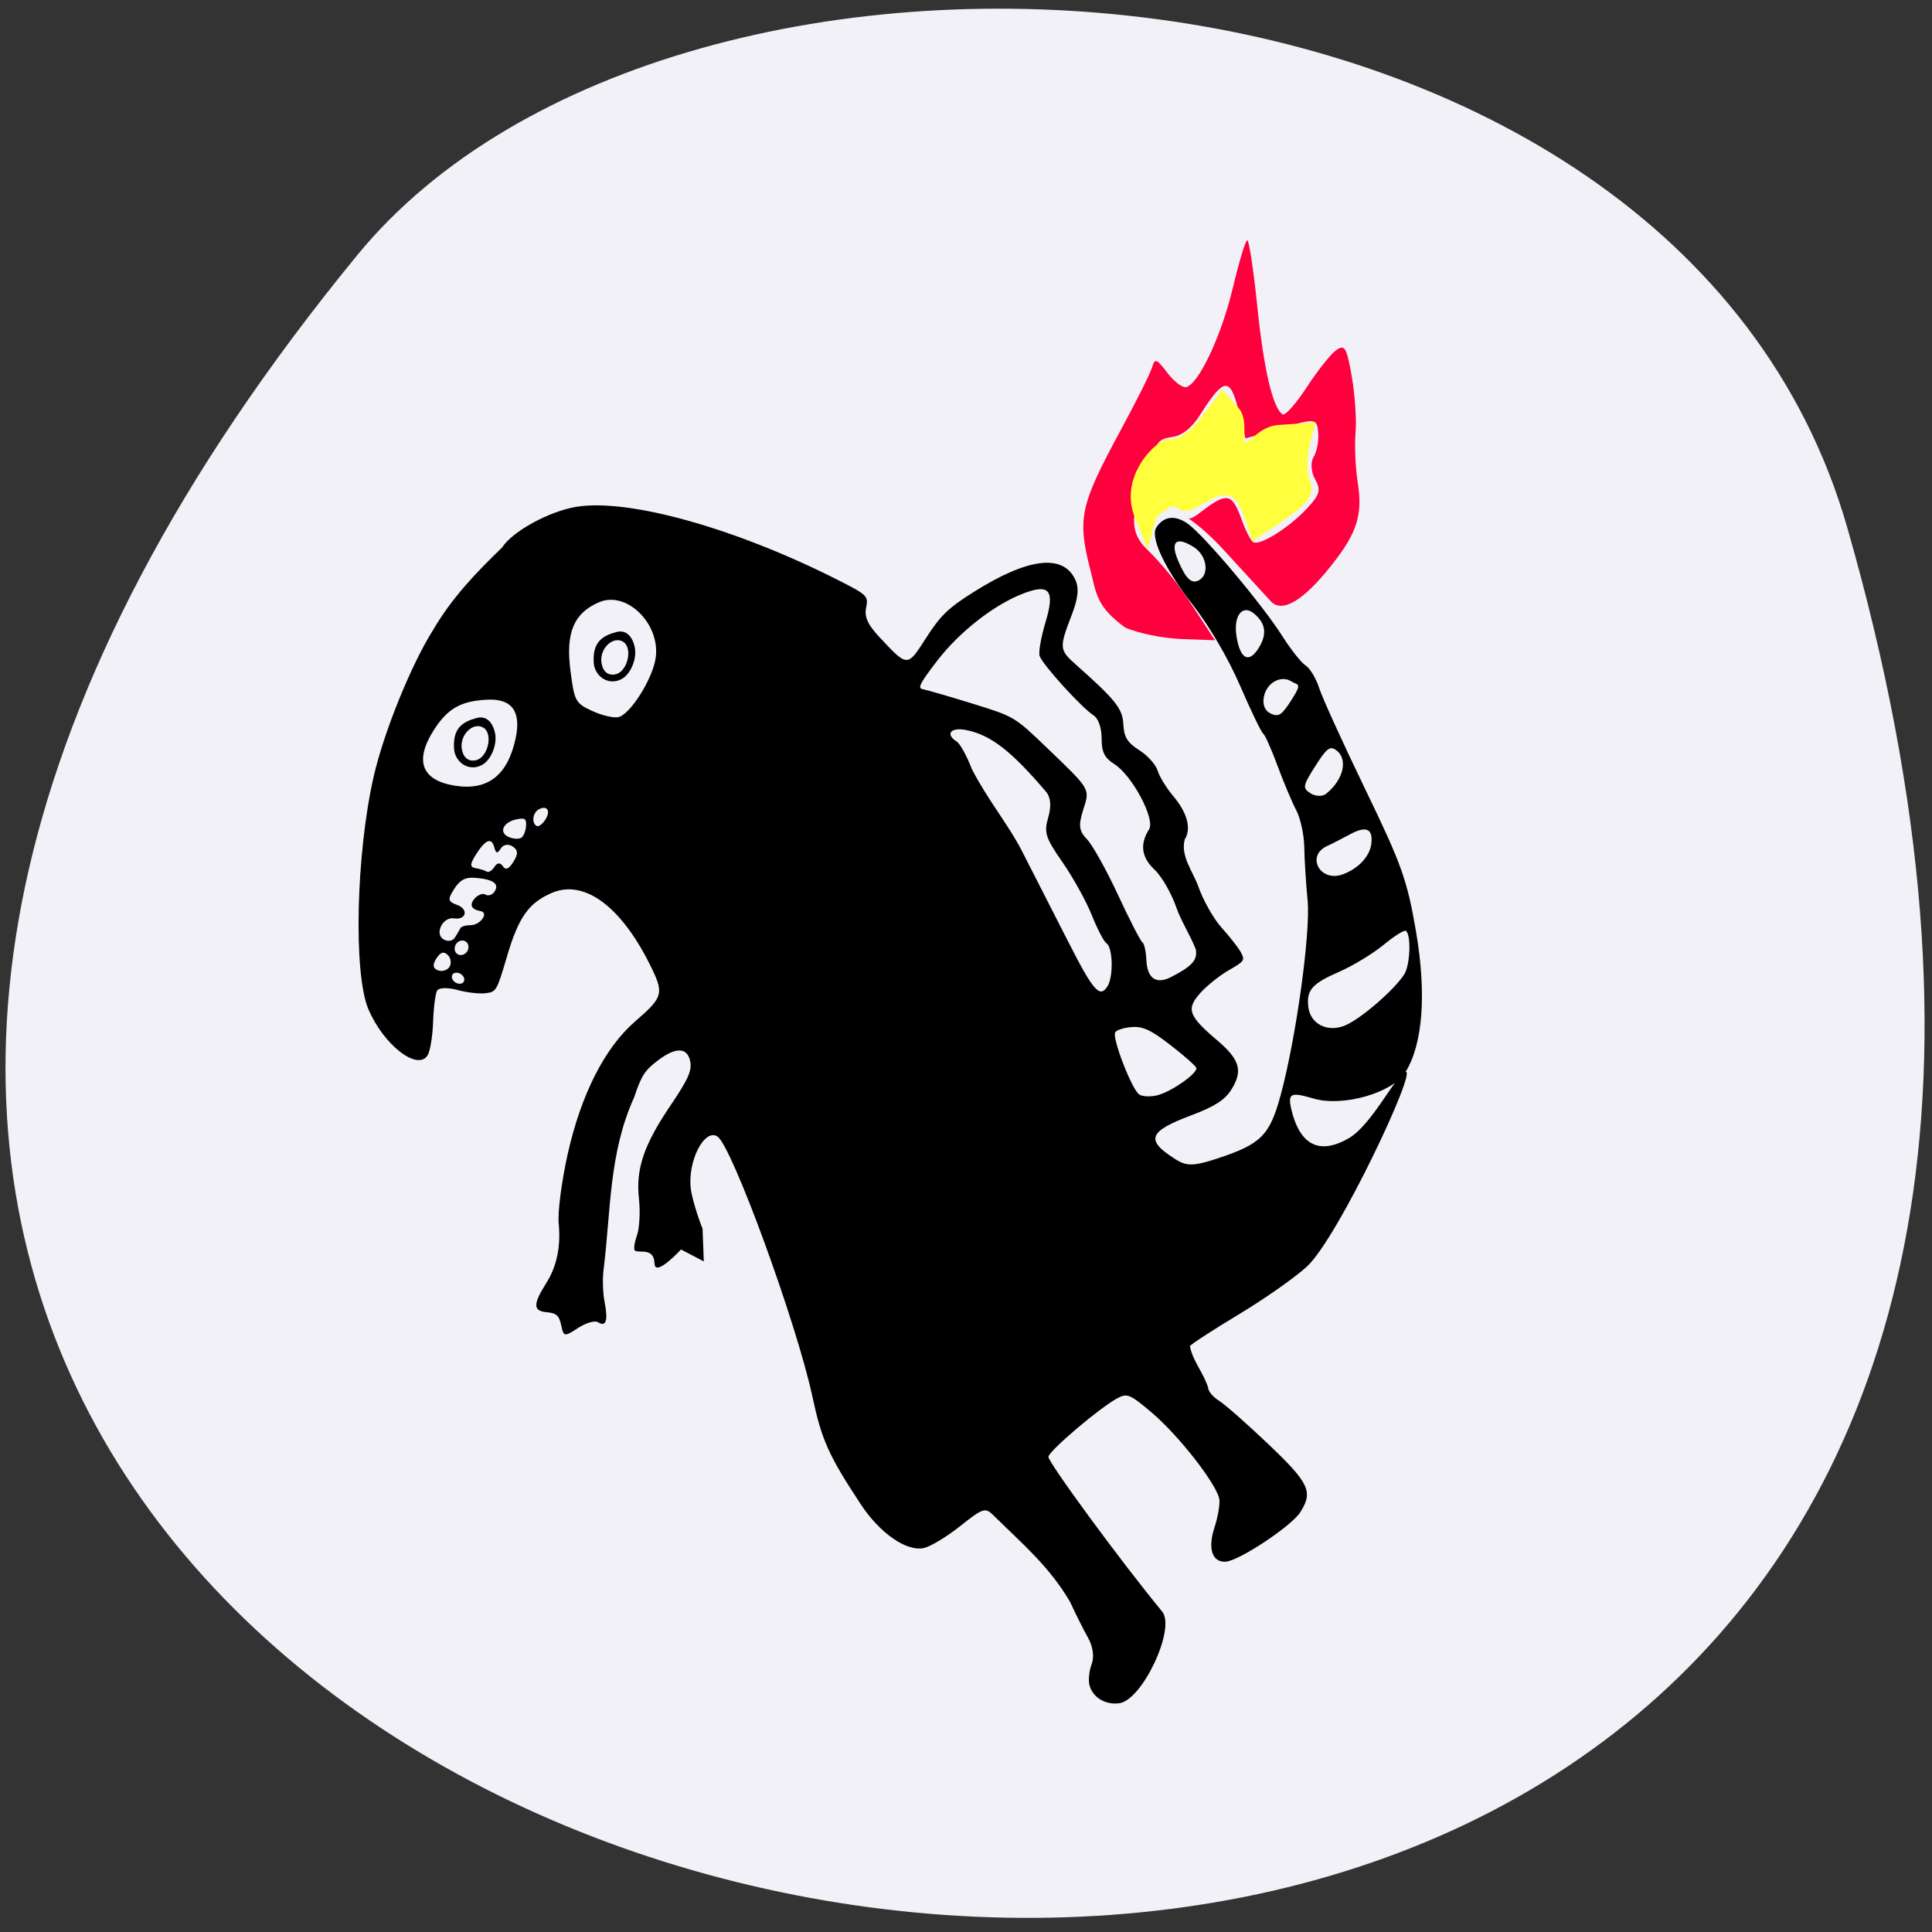 <svg xmlns="http://www.w3.org/2000/svg" viewBox="0 0 256 256"><rect x="0" y="0" width="256" height="256" fill="#333333" stroke="none"/><path d="m 244.75 69.835 c 84.93 295.67 -390.67 199.76 -197.4 -36.04 42.38 -51.704 174.51 -43.64 197.4 36.04 z" fill="#f3f1f8" color="#000"/><g transform="matrix(1.059 0.67 -0.666 1.051 92.19 -120.92)"><path d="m 114.01 118.87 c -4.197 -3.97 -4.667 -5.254 -5.294 -14.483 -0.234 -3.443 -0.571 -6.759 -0.749 -7.368 -0.284 -0.974 -0.084 -1.017 1.659 -0.359 1.09 0.411 2.215 0.514 2.501 0.228 0.958 -0.958 0.256 -6.625 -1.431 -11.559 -0.919 -2.689 -1.559 -5 -1.422 -5.138 0.137 -0.137 2.21 2.262 4.608 5.332 4.168 5.338 7.182 8.32 8.409 8.32 0.314 0 0.591 -1.705 0.616 -3.789 0.025 -2.084 0.262 -4.337 0.525 -5.01 0.422 -1.071 0.766 -0.899 2.882 1.443 1.322 1.463 2.906 3.642 3.52 4.841 0.614 1.2 1.961 3.15 2.993 4.335 2.318 2.661 2.827 4.577 2.374 8.943 -0.503 4.849 -1.694 7.204 -3.404 6.727 -0.747 -0.208 -4.03 -1.102 -7.29 -1.986 -3.262 -0.884 -5.238 -0.764 -4.777 -0.782 0.461 -0.017 0.86 -1.63 1.272 -2.536 0.908 -1.992 1.476 -2.043 3.654 -0.329 0.922 0.725 1.925 1.318 2.229 1.318 0.805 0 2.381 -3.294 2.9 -6.06 0.378 -2.01 0.231 -2.508 -0.932 -3.131 -0.759 -0.406 -1.381 -1.265 -1.381 -1.908 0 -0.643 -0.433 -1.745 -0.963 -2.448 -0.924 -1.228 -1.066 -1.161 -3.566 1.686 l -2.603 2.966 l -2.278 -2.186 c -2.586 -2.482 -3.112 -2.047 -3.112 2.576 0 1.719 -0.417 2.945 -1.241 3.651 -1.165 0.997 -1.183 1.31 -0.299 5.098 1.174 5.03 2.273 6.03 4.633 6.502 1.017 0.203 3.859 1 6.265 2.099 l 4.731 2.159 l -3.09 1.811 c -1.7 0.996 -4.256 1.967 -5.68 2.159 -3.785 -0.241 -4.54 -1.502 -6.261 -3.124 z" transform="translate(5.227 -7.84)" fill="#fe003e"/><path d="m 120.18 103.71 c -3.986 -2.85 -2.408 -8.677 -1.337 -9.05 0.426 -0.147 1.39 -1.329 1.564 -3.5 l 0.315 -3.946 l 2.484 0.715 c 1.51 0.435 2.176 2.715 2.572 2.715 0.396 0 0.321 -2.242 1.978 -3.46 l 3.154 -2.318 l 0.737 2.27 c 0.405 1.248 1.253 2.661 1.885 3.14 1.463 1.109 1.428 2.101 -0.203 5.83 l -1.322 3.02 l -1.78 -1.452 c -2.432 -1.984 -3.272 -1.818 -4.622 0.645 -0.669 1.219 -1.069 2.088 -1.848 2.088 -1.055 0 -0.993 0.077 -1.716 2.044 l 1.042 3.329 z" fill="#ffff3d"/></g><path d="m 144.37 223.34 c -0.185 -0.658 -0.063 -1.918 0.272 -2.799 0.374 -0.984 0.194 -2.341 -0.467 -3.519 -0.592 -1.054 -1.67 -3.206 -2.396 -4.782 -2.763 -4.712 -6.31 -7.672 -10.198 -11.503 -1.018 -1.01 -1.381 -0.888 -4.326 1.459 -1.768 1.409 -3.938 2.724 -4.821 2.922 -2.294 0.515 -5.85 -1.946 -8.387 -5.805 -4.272 -6.499 -5.154 -8.464 -6.399 -14.26 -2.094 -9.751 -10.682 -33.26 -12.592 -34.467 -1.741 -1.102 -3.986 3.347 -3.516 6.967 0.144 1.113 0.843 3.482 1.553 5.266 l 0.166 4.325 l -3.02 -1.58 c 0 0 -3.458 3.757 -3.51 1.859 -0.059 -2.157 -2.02 -1.343 -2.583 -1.702 -0.21 -0.133 -0.101 -1.023 0.243 -1.977 0.344 -0.954 0.468 -3.158 0.277 -4.897 -0.438 -3.969 0.639 -7.138 4.225 -12.438 2.23 -3.296 2.772 -4.477 2.587 -5.639 -0.32 -2.01 -1.887 -2.1 -4.306 -0.253 -1.764 1.346 -2.157 1.959 -3.152 4.903 -3.363 7.408 -3.074 15.13 -4.04 22.777 -0.161 1.197 -0.1 3.157 0.136 4.356 0.482 2.456 0.187 3.327 -0.893 2.643 -0.403 -0.255 -1.585 0.09 -2.627 0.769 -1.823 1.187 -1.906 1.174 -2.232 -0.358 -0.274 -1.286 -0.643 -1.618 -1.929 -1.733 -1.812 -0.162 -1.829 -1.05 -0.073 -3.823 1.42 -2.242 1.967 -4.865 1.666 -7.986 -0.141 -1.469 0.397 -5.589 1.196 -9.155 1.77 -7.9 4.919 -14.09 8.93 -17.564 3.782 -3.273 3.885 -3.686 1.906 -7.639 -3.831 -7.651 -8.666 -11.187 -12.879 -9.415 -3.097 1.302 -4.461 3.215 -5.99 8.396 -1.379 4.673 -1.415 4.736 -2.871 4.92 -0.811 0.103 -2.484 -0.091 -3.717 -0.432 -1.233 -0.34 -2.435 -0.312 -2.671 0.063 -0.236 0.375 -0.48 2.244 -0.543 4.152 -0.063 1.909 -0.39 3.909 -0.728 4.444 -1.341 2.128 -5.845 -1.387 -7.855 -6.131 -1.996 -4.711 -1.626 -20.633 0.718 -30.846 1.354 -5.899 4.979 -14.832 7.868 -19.388 2.463 -4.211 5.579 -7.483 9.153 -10.937 1.337 -2.111 6.234 -4.791 9.829 -5.378 6.946 -1.136 21.19 2.86 34.77 9.755 3.789 1.924 3.94 2.075 3.62 3.634 -0.244 1.191 0.222 2.222 1.742 3.85 3.784 4.053 3.701 4.052 6.237 0.089 1.856 -2.899 2.927 -3.933 6.242 -6.02 7.201 -4.543 11.865 -5.122 13.488 -1.674 0.535 1.136 0.399 2.461 -0.487 4.76 -1.65 4.279 -1.625 4.563 0.572 6.514 5.305 4.711 6.189 5.826 6.295 7.937 0.084 1.671 0.543 2.414 2.106 3.404 1.1 0.696 2.196 1.916 2.437 2.711 0.24 0.795 1.155 2.292 2.031 3.328 1.903 2.248 2.468 4.353 1.555 5.794 -0.589 2.224 1.145 4.351 1.795 6.21 0.641 1.846 2.047 4.328 3.125 5.515 1.078 1.187 2.218 2.649 2.532 3.247 0.547 1.041 0.476 1.144 -1.639 2.368 -1.216 0.704 -2.906 2.059 -3.756 3.01 -1.888 2.113 -1.566 3.02 2.215 6.232 3.056 2.597 3.479 4.077 1.885 6.594 -0.851 1.343 -2.229 2.224 -5.266 3.364 -5.732 2.153 -6.141 3.281 -2.116 5.83 1.481 0.938 2.426 0.924 5.487 -0.08 5.837 -1.915 6.988 -3.055 8.432 -8.349 2.051 -7.519 4 -21.599 3.589 -25.871 -0.217 -2.234 -0.416 -5.404 -0.441 -7.04 -0.026 -1.64 -0.503 -3.845 -1.06 -4.9 -0.558 -1.055 -1.677 -3.711 -2.487 -5.904 -0.81 -2.192 -1.666 -4.108 -1.901 -4.257 -0.235 -0.149 -1.602 -2.986 -3.038 -6.304 -1.592 -3.68 -4.058 -7.896 -6.322 -10.808 -3.673 -4.725 -5.638 -8.9 -4.797 -10.195 0.963 -1.484 2.434 -1.683 4.097 -0.554 2.104 1.429 9.937 10.727 12.657 15.03 1.095 1.731 2.461 3.444 3.034 3.807 0.573 0.363 1.378 1.707 1.788 2.985 0.41 1.279 3.171 7.341 6.136 13.472 4.808 9.941 5.533 11.977 6.703 18.82 1.412 8.259 0.897 14.969 -1.434 18.65 -1.724 2.724 -8.292 4.593 -12.143 3.455 -3.03 -0.895 -3.443 -0.698 -2.954 1.408 0.96 4.136 3.255 6.388 7.638 3.837 3.08 -1.793 6.255 -8.452 7.515 -8.777 1.551 -0.399 -8.927 21.921 -13.06 25.771 -1.523 1.417 -5.569 4.263 -8.992 6.325 -3.423 2.062 -6.363 3.969 -6.534 4.239 0.402 2.072 1.771 3.445 2.418 5.504 -0.028 0.434 0.618 1.212 1.435 1.729 0.817 0.517 3.774 3.121 6.57 5.786 5.403 5.15 5.926 6.267 4.202 8.989 -1.172 1.851 -8.145 6.469 -9.899 6.557 -1.792 0.089 -2.384 -1.753 -1.465 -4.56 0.411 -1.255 0.705 -2.871 0.652 -3.59 -0.133 -1.829 -5.34 -8.551 -9.03 -11.657 -2.845 -2.395 -3.196 -2.54 -4.495 -1.851 -2.254 1.194 -8.921 6.84 -9.138 7.738 -0.148 0.612 9.69 14.01 15.07 20.524 1.847 2.236 -2.624 11.768 -5.702 12.158 -1.816 0.23 -3.467 -0.759 -3.913 -2.345 z m -84.81 -95.23 c 0.288 -0.455 0.186 -1.161 -0.226 -1.568 -0.526 -0.519 -0.978 -0.381 -1.514 0.466 -0.536 0.846 -0.468 1.314 0.226 1.568 0.545 0.199 1.226 -0.011 1.514 -0.466 z m 1.882 1.979 c 0.196 -0.309 0.02 -0.774 -0.39 -1.034 -0.41 -0.26 -0.906 -0.219 -1.102 0.089 -0.196 0.309 -0.02 0.774 0.39 1.034 0.41 0.26 0.906 0.22 1.102 -0.089 z m 0.465 -4.03 c 0.294 -0.464 0.198 -1.055 -0.212 -1.315 -0.41 -0.26 -0.986 -0.093 -1.28 0.37 -0.294 0.464 -0.198 1.055 0.212 1.315 0.41 0.26 0.986 0.093 1.28 -0.37 z m -1.633 -1.821 c 0.294 -0.464 0.619 -1.022 0.724 -1.242 0.105 -0.219 0.688 -0.399 1.297 -0.398 1.379 0.001 2.57 -1.694 1.327 -1.888 -0.528 -0.083 -1.332 -0.361 -1.072 -1.1 0.278 -0.794 1.309 -1.366 1.755 -1.084 0.385 0.244 0.939 0.064 1.233 -0.4 0.65 -1.027 -0.176 -1.614 -2.543 -1.807 -1.326 -0.108 -2.046 0.267 -2.807 1.463 -0.9 1.414 -0.853 1.671 0.389 2.127 1.555 0.571 1.201 2.035 -0.43 1.779 -1.46 -0.229 -2.595 2.01 -1.402 2.763 0.552 0.35 1.232 0.255 1.528 -0.213 z m 4.206 -8.751 c 0.251 0.159 0.714 -0.117 1.028 -0.614 0.362 -0.572 0.77 -0.611 1.113 -0.107 0.391 0.575 0.785 0.411 1.419 -0.591 0.641 -1.012 0.61 -1.557 -0.116 -2.02 -0.586 -0.371 -1.232 -0.255 -1.572 0.282 -0.443 0.699 -0.641 0.667 -0.848 -0.137 -0.36 -1.392 -1.164 -1.085 -2.44 0.929 -0.808 1.276 -0.818 1.688 -0.044 1.809 0.551 0.086 1.208 0.287 1.459 0.446 z m 4.66 -4.527 c 0.281 -0.255 0.538 -0.955 0.571 -1.556 0.049 -0.905 -0.154 -1.052 -1.19 -0.854 -1.857 0.355 -2.505 1.769 -1.085 2.369 0.656 0.277 1.423 0.296 1.704 0.041 z m -8.875 -6.854 c 4.356 0.703 7.01 -1.367 8.06 -6.279 0.757 -3.545 -0.489 -5.263 -3.711 -5.117 -3.553 0.16 -5.316 1.164 -7.16 4.076 -2.56 4.04 -1.575 6.612 2.808 7.32 z m 11.998 4.502 c 0.75 -1.185 0.234 -1.97 -0.887 -1.349 -0.782 0.433 -0.96 1.754 -0.292 2.176 0.257 0.163 0.788 -0.209 1.179 -0.827 z m 81.12 36.513 c 1.817 -0.457 5.259 -2.863 5.141 -3.593 -0.04 -0.249 -1.562 -1.606 -3.381 -3.01 -2.637 -2.042 -3.685 -2.535 -5.164 -2.427 -1.021 0.074 -2.01 0.385 -2.206 0.689 -0.454 0.716 2.188 7.566 3.18 8.246 0.417 0.286 1.511 0.331 2.43 0.099 z m -71.48 -50.09 c 1.574 -0.301 4.605 -5.098 4.985 -7.89 0.612 -4.494 -3.844 -8.88 -7.471 -7.355 -3.362 1.414 -4.475 4.02 -3.84 8.991 0.528 4.135 0.659 4.383 2.845 5.407 1.261 0.59 2.827 0.971 3.481 0.846 z m 64.844 35.661 c 0.806 -1.273 0.714 -5.164 -0.135 -5.702 -0.337 -0.213 -1.211 -1.891 -1.943 -3.728 -0.732 -1.837 -2.479 -4.992 -3.882 -7.01 -2.259 -3.249 -2.476 -3.932 -1.889 -5.945 0.433 -1.486 0.332 -2.663 -0.289 -3.393 -4.654 -5.467 -7.38 -7.564 -10.65 -8.19 -1.99 -0.381 -2.728 0.554 -1.204 1.526 0.462 0.294 1.367 1.929 2.01 3.633 1.986 3.898 4.869 7.432 6.582 10.755 1.76 3.438 4.566 8.935 6.236 12.215 3.3 6.481 4.148 7.44 5.161 5.841 z m 8.458 -1.244 c 2.753 -1.419 3.479 -2.228 3.254 -3.624 -0.769 -1.98 -1.965 -3.783 -2.567 -5.524 -0.647 -1.892 -1.952 -4.167 -2.9 -5.056 -1.747 -1.638 -1.985 -3.376 -0.732 -5.354 0.849 -1.341 -2.24 -7.145 -4.599 -8.638 -1.316 -0.834 -1.694 -1.601 -1.69 -3.432 0.003 -1.389 -0.441 -2.64 -1.081 -3.044 -1.562 -0.986 -6.819 -6.786 -7.142 -7.88 -0.15 -0.509 0.21 -2.529 0.8 -4.489 1.257 -4.175 0.53 -5.104 -2.951 -3.769 -3.865 1.482 -8.469 5.08 -11.425 8.929 -2.294 2.987 -2.621 3.638 -1.889 3.759 0.487 0.081 3.417 0.93 6.511 1.887 5.617 1.737 5.632 1.746 9.889 5.835 5.893 5.66 5.745 5.409 4.847 8.257 -0.655 2.077 -0.561 2.806 0.504 3.904 0.72 0.743 2.565 4.054 4.101 7.358 1.536 3.304 2.99 6.133 3.233 6.287 0.243 0.154 0.481 1.19 0.529 2.303 0.109 2.511 1.292 3.33 3.307 2.291 z m 23.05 6.419 c 2.085 -0.877 6.522 -4.721 7.826 -6.78 0.785 -1.24 0.924 -5.282 0.197 -5.742 -0.216 -0.137 -1.549 0.702 -2.961 1.864 -1.412 1.162 -4.03 2.751 -5.814 3.532 -3.653 1.596 -4.395 2.43 -4.147 4.661 0.255 2.294 2.556 3.452 4.899 2.466 z m -0.364 -19.998 c 2.073 -0.746 3.608 -2.377 3.814 -4.049 0.25 -2.031 -0.681 -2.437 -2.862 -1.247 -1.01 0.55 -2.356 1.239 -2.997 1.532 -2.844 1.301 -0.924 4.833 2.045 3.764 z m -2.171 -10.689 c 2.384 -1.924 2.967 -4.748 1.209 -5.861 -0.743 -0.47 -1.198 -0.088 -2.674 2.242 -1.639 2.588 -1.686 2.868 -0.589 3.563 0.654 0.414 1.579 0.44 2.054 0.056 z m -4.478 -12.611 c 1.36 -2.148 0.687 -1.761 -0.152 -2.292 -1.382 -0.875 -3.404 0.242 -3.654 2.276 -0.12 0.975 0.241 1.702 1.01 2.032 1.027 0.44 1.422 0.155 2.797 -2.02 z m -4.48 -6.676 c 1.165 -1.84 0.975 -3.291 -0.601 -4.595 -1.543 -1.277 -2.755 0.307 -2.317 3.03 0.485 3.01 1.621 3.617 2.918 1.569 z m -7.887 -9.01 c 1.426 -0.79 1.036 -3.296 -0.681 -4.384 -2.343 -1.484 -3.173 -0.756 -2.074 1.82 1.024 2.402 1.779 3.105 2.756 2.564 z"/><path d="m 81.7 83.74 c 1.162 -0.292 2.043 0.42 2.397 1.969 0.347 1.516 -0.508 3.498 -1.564 4.168 -1.633 1.036 -3.542 0.004 -3.839 -1.841 -0.273 -2.944 1.107 -3.794 3.01 -4.296 z m -0.104 5.598 c 1.565 -0.37 2.281 -3.472 0.99 -4.29 -1.354 -0.857 -3.188 0.919 -2.886 2.795 0.189 1.169 0.9 1.73 1.895 1.495 z"/><path d="m 63.19 95.13 c 1.162 -0.292 2.043 0.42 2.397 1.969 0.347 1.516 -0.508 3.498 -1.564 4.168 -1.633 1.036 -3.542 0.004 -3.839 -1.841 -0.273 -2.944 1.107 -3.794 3.01 -4.296 z m -0.104 5.598 c 1.565 -0.37 2.281 -3.472 0.99 -4.29 -1.354 -0.857 -3.188 0.919 -2.886 2.795 0.189 1.17 0.9 1.73 1.895 1.495 z"/></svg>